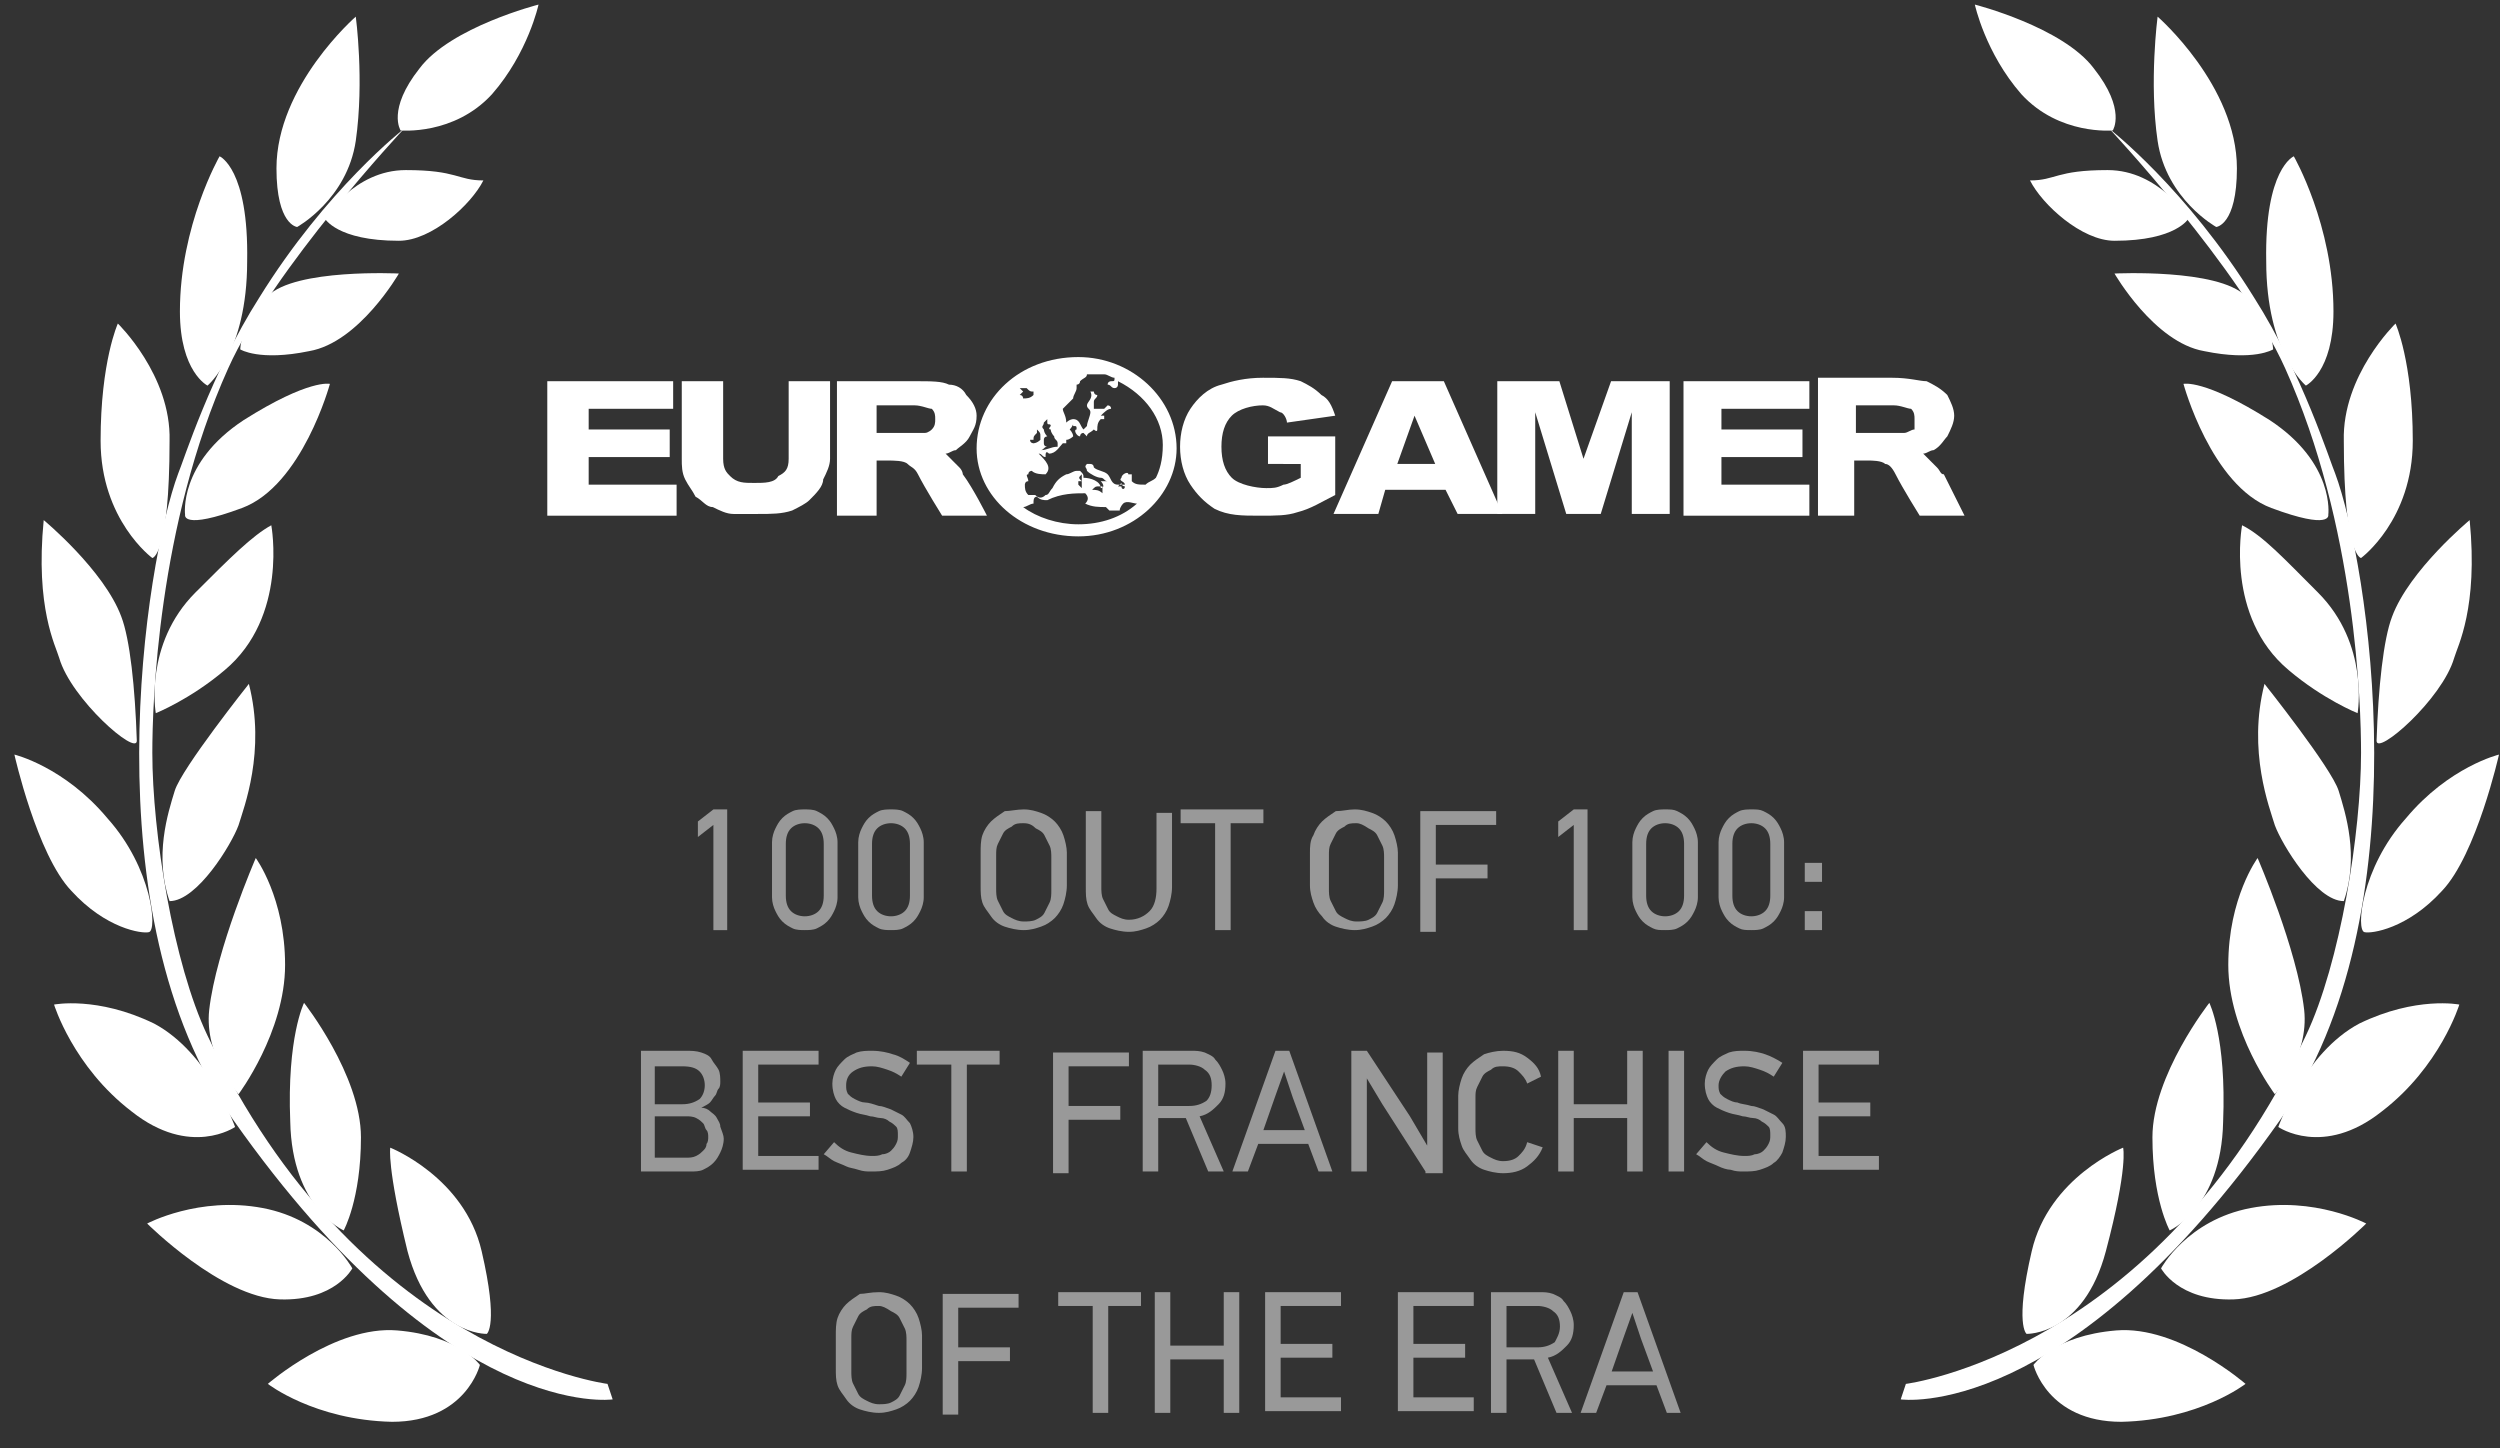 <?xml version="1.0" encoding="utf-8"?>
<!-- Generator: Adobe Illustrator 19.0.1, SVG Export Plug-In . SVG Version: 6.00 Build 0)  -->
<svg version="1.1" id="Layer_1" xmlns:sketch="http://www.bohemiancoding.com/sketch/ns"
	 xmlns="http://www.w3.org/2000/svg" xmlns:xlink="http://www.w3.org/1999/xlink" x="0px" y="0px" viewBox="-211 100.5 145 84"
	 style="enable-background:new -211 100.5 145 84;" xml:space="preserve">
<rect x="-211" y="100.5" width="145" height="84" fill="#333333" stroke="none"/>
<style type="text/css">
	.st0{fill:#FFFFFF;}
	.st1{opacity:0.502;}
	.st2{enable-background:new    ;}
</style>
<title>award #3: eurogamer</title>
<desc>Created with Sketch.</desc>
<g id="Famous" sketch:type="MSPage">
	<g id="famous_game" transform="translate(-821, -597)" sketch:type="MSArtboardGroup">
		<g id="awards-white-horizontal" transform="translate(472, 595)" sketch:type="MSLayerGroup">
			<g id="award-_x23_3:-eurogamer" transform="translate(349.635, 2.065)">
				<g id="laurel" sketch:type="MSShapeGroup">
					<g id="right-branch" transform="translate(109.306, 0)">
						<g id="Fill-1">
							<path class="st0" d="M-206.4,100.7c0,0,5.1,1.3,6.9,3.7c1.9,2.4,1.1,3.6,1.1,3.6s-3.1,0.3-5.3-2.1
								C-205.8,103.5-206.4,100.7-206.4,100.7"/>
						</g>
						<g id="Fill-2">
							<path class="st0" d="M-195.8,101.4c0,0,4.6,4,4.6,8.8c0,3.3-1.2,3.4-1.2,3.4s-2.9-1.6-3.4-5S-195.8,101.4-195.8,101.4"/>
						</g>
						<g id="Fill-3">
							<path class="st0" d="M-194,113.1c0,0-1.7-2.8-4.7-2.8c-3,0-3,0.6-4.5,0.6c0.7,1.4,3,3.5,4.9,3.5
								C-194.7,114.4-194,113.1-194,113.1"/>
						</g>
						<g id="Fill-4">
							<path class="st0" d="M-187.9,109.5c0,0,2.3,4,2.3,9c0,3.5-1.6,4.3-1.6,4.3s-2.3-1.9-2.3-7.2
								C-189.6,110.2-187.9,109.5-187.9,109.5"/>
						</g>
						<g id="Fill-5">
							<path class="st0" d="M-189.1,120.7c0,0,0-1.5-1.6-3.1c-1.6-1.6-7.6-1.3-7.6-1.3s2.3,4,5.2,4.5
								C-190.2,121.4-189.1,120.7-189.1,120.7"/>
						</g>
						<g id="Fill-6">
							<path class="st0" d="M-182,119.2c0,0,1,2.2,1,6.8c0,4.6-3,6.8-3,6.8s-1-0.1-1-6.8C-185.1,122.2-182,119.2-182,119.2"/>
						</g>
						<g id="Fill-7">
							<path class="st0" d="M-185.9,130.3c0,0,0.4-3-3.4-5.5c-3.8-2.4-5-2.1-5-2.1s1.6,5.9,5.1,7.2
								C-185.7,131.2-185.9,130.3-185.9,130.3"/>
						</g>
						<g id="Fill-8">
							<path class="st0" d="M-177.7,130.6c0,0-3.5,2.9-4.5,5.6c-0.5,1.3-0.8,4.1-0.9,7.2c0,0.9,3.8-2.4,4.5-4.8
								C-178.4,137.9-177.2,135.7-177.7,130.6"/>
						</g>
						<g id="Fill-9">
							<path class="st0" d="M-190.9,130.9c0,0-1,5.3,2.7,8.4c2,1.7,4,2.5,4,2.5s0.7-4-2.3-7C-188.5,132.8-189.7,131.5-190.9,130.9"
								/>
						</g>
						<g id="Fill-10">
							<path class="st0" d="M-176,144.2c0,0-1.3,5.8-3.3,7.9c-2,2.2-4.1,2.5-4.5,2.4c-0.5-0.1-0.2-3.7,2.4-6.6
								C-178.9,144.9-176,144.2-176,144.2"/>
						</g>
						<g id="Fill-11">
							<path class="st0" d="M-189.6,140.1c0,0,3.9,4.9,4.3,6.2c0.4,1.3,1.2,3.8,0.3,6.4c-1.6,0-3.6-3.3-4-4.4
								C-189.3,147.3-190.6,144-189.6,140.1"/>
						</g>
						<g id="Fill-12">
							<path class="st0" d="M-190,150.2c0,0,2.3,5.3,2.7,8.8c0.3,2.7-1.7,4.9-1.7,4.9s-2.7-3.6-2.7-7.5
								C-191.7,152.5-190,150.2-190,150.2"/>
						</g>
						<g id="Fill-13">
							<path class="st0" d="M-178.3,158.7c0,0-1.1,3.6-4.5,6.2c-3.4,2.7-6,0.9-6,0.9s1.5-4.3,4.7-6
								C-180.8,158.2-178.3,158.7-178.3,158.7"/>
						</g>
						<g id="Fill-14">
							<path class="st0" d="M-192.8,158.6c0,0-3.3,4.2-3.3,7.8c0,3.6,1,5.4,1,5.4s3-1.3,3.1-6.3
								C-191.8,160.6-192.8,158.6-192.8,158.6"/>
						</g>
						<g id="Fill-15">
							<path class="st0" d="M-183.7,171.4c0,0-3-1.6-6.7-0.9c-3.7,0.7-5.2,3.5-5.2,3.5s1,1.9,4.2,1.8
								C-188,175.7-183.7,171.4-183.7,171.4"/>
						</g>
						<g id="Fill-16">
							<path class="st0" d="M-197.8,167c0,0-4.3,1.7-5.3,6c-1,4.3-0.3,4.8-0.3,4.8s3.3,0.1,4.6-4.8
								C-197.5,168.1-197.8,167-197.8,167"/>
						</g>
						<g id="Fill-17">
							<path class="st0" d="M-190.7,180.7c0,0-3.9-3.4-7.5-3.1c-3.6,0.3-4.8,2-4.8,2s0.8,3.3,5.1,3.3
								C-193.4,182.8-190.7,180.7-190.7,180.7"/>
						</g>
						<g id="Fill-18">
							<path class="st0" d="M-210.7,181.6c0,0,9.6,1.4,22-16.2c8.4-11.9,5.1-32.4,3.2-37.5c-0.3-0.7-1.9-5.8-4.7-10.2
								c-3.9-6.3-8.4-9.8-8.4-9.8s7.6,8.1,10.2,13.9c4.1,9.1,4.4,19.5,4.4,22.3c0,4.6-1.2,12.2-3.2,16.4
								c-8.7,18.4-23.2,20.2-23.2,20.2L-210.7,181.6"/>
						</g>
					</g>
					<g id="left-branch">
						<g id="Fill-19">
							<path class="st0" d="M-180.4,100.7c0,0-5.1,1.3-6.9,3.7c-1.9,2.4-1.1,3.6-1.1,3.6s3.1,0.3,5.3-2.1
								C-181,103.5-180.4,100.7-180.4,100.7"/>
						</g>
						<g id="Fill-20">
							<path class="st0" d="M-191,101.4c0,0-4.6,4-4.6,8.8c0,3.3,1.2,3.4,1.2,3.4s2.9-1.6,3.4-5C-190.5,105.1-191,101.4-191,101.4"
								/>
						</g>
						<g id="Fill-21">
							<path class="st0" d="M-192.8,113.1c0,0,1.7-2.8,4.7-2.8c3,0,3,0.6,4.5,0.6c-0.7,1.4-3,3.5-4.9,3.5
								C-192.1,114.4-192.8,113.1-192.8,113.1"/>
						</g>
						<g id="Fill-22">
							<path class="st0" d="M-198.9,109.5c0,0-2.3,4-2.3,9c0,3.5,1.6,4.3,1.6,4.3s2.3-1.9,2.3-7.2
								C-197.2,110.2-198.9,109.5-198.9,109.5"/>
						</g>
						<g id="Fill-23">
							<path class="st0" d="M-197.7,120.7c0,0,0-1.5,1.6-3.1c1.6-1.6,7.6-1.3,7.6-1.3s-2.3,4-5.2,4.5
								C-196.6,121.4-197.7,120.7-197.7,120.7"/>
						</g>
						<g id="Fill-24">
							<path class="st0" d="M-204.8,119.2c0,0-1,2.2-1,6.8c0,4.6,3,6.8,3,6.8s1-0.1,1-6.8C-201.7,122.2-204.8,119.2-204.8,119.2"/>
						</g>
						<g id="Fill-25">
							<path class="st0" d="M-200.9,130.3c0,0-0.4-3,3.4-5.5c3.8-2.4,5-2.1,5-2.1s-1.6,5.9-5.1,7.2
								C-201.1,131.2-200.9,130.3-200.9,130.3"/>
						</g>
						<g id="Fill-26">
							<path class="st0" d="M-209.1,130.6c0,0,3.5,2.9,4.5,5.6c0.5,1.3,0.8,4.1,0.9,7.2c0,0.9-3.8-2.4-4.5-4.8
								C-208.4,137.9-209.6,135.7-209.1,130.6"/>
						</g>
						<g id="Fill-27">
							<path class="st0" d="M-195.9,130.9c0,0,1,5.3-2.7,8.4c-2,1.7-4,2.5-4,2.5s-0.7-4,2.3-7C-198.3,132.8-197,131.5-195.9,130.9"
								/>
						</g>
						<g id="Fill-28">
							<path class="st0" d="M-210.8,144.2c0,0,1.3,5.8,3.3,7.9c2,2.2,4.1,2.5,4.5,2.4c0.5-0.1,0.2-3.7-2.4-6.6
								C-207.9,144.9-210.8,144.2-210.8,144.2"/>
						</g>
						<g id="Fill-29">
							<path class="st0" d="M-197.2,140.1c0,0-3.9,4.9-4.3,6.2c-0.4,1.3-1.2,3.8-0.3,6.4c1.6,0,3.6-3.3,4-4.4
								C-197.5,147.3-196.2,144-197.2,140.1"/>
						</g>
						<g id="Fill-30">
							<path class="st0" d="M-196.8,150.2c0,0-2.3,5.3-2.7,8.8c-0.3,2.7,1.7,4.9,1.7,4.9s2.7-3.6,2.7-7.5
								C-195.1,152.5-196.8,150.2-196.8,150.2"/>
						</g>
						<g id="Fill-31">
							<path class="st0" d="M-208.5,158.7c0,0,1.1,3.6,4.5,6.2c3.4,2.7,6,0.9,6,0.9s-1.5-4.3-4.7-6
								C-206,158.2-208.5,158.7-208.5,158.7"/>
						</g>
						<g id="Fill-32">
							<path class="st0" d="M-194,158.6c0,0,3.3,4.2,3.3,7.8c0,3.6-1,5.4-1,5.4s-3-1.3-3.1-6.3C-195,160.6-194,158.6-194,158.6"/>
						</g>
						<g id="Fill-33">
							<path class="st0" d="M-203.1,171.4c0,0,3-1.6,6.7-0.9c3.7,0.7,5.2,3.5,5.2,3.5s-1,1.9-4.2,1.8
								C-198.8,175.7-203.1,171.4-203.1,171.4"/>
						</g>
						<g id="Fill-34">
							<path class="st0" d="M-189,167c0,0,4.3,1.7,5.3,6c1,4.3,0.3,4.8,0.3,4.8s-3.3,0.1-4.6-4.8C-189.2,168.1-189,167-189,167"/>
						</g>
						<g id="Fill-35">
							<path class="st0" d="M-196.1,180.7c0,0,3.9-3.4,7.5-3.1c3.6,0.3,4.8,2,4.8,2s-0.8,3.3-5.1,3.3
								C-193.4,182.8-196.1,180.7-196.1,180.7"/>
						</g>
						<g id="Fill-36">
							<path class="st0" d="M-176.1,181.6c0,0-9.6,1.4-22-16.2c-8.4-11.9-5.1-32.4-3.2-37.5c0.3-0.7,1.9-5.8,4.7-10.2
								c3.9-6.3,8.4-9.8,8.4-9.8s-7.6,8.1-10.2,13.9c-4.1,9.1-4.4,19.5-4.4,22.3c0,4.6,1.2,12.2,3.2,16.4
								c8.7,18.4,23.2,20.2,23.2,20.2L-176.1,181.6"/>
						</g>
					</g>
				</g>
				<g id="_x23_1" transform="translate(27.842, 45.581)" sketch:alignment="middle" sketch:type="MSTextLayer" class="st1">
					<g class="st2">
						<path class="st0" d="M-197.3,108.8h-0.8v-6.1l-0.9,0.7l0-0.9l0.9-0.7h0.8V108.8z"/>
						<path class="st0" d="M-190.9,106.9c0,0.3-0.1,0.6-0.2,0.8c-0.1,0.2-0.2,0.4-0.4,0.6c-0.2,0.2-0.4,0.3-0.6,0.4
							c-0.2,0.1-0.5,0.1-0.7,0.1s-0.5,0-0.7-0.1c-0.2-0.1-0.4-0.2-0.6-0.4c-0.2-0.2-0.3-0.4-0.4-0.6c-0.1-0.2-0.2-0.5-0.2-0.8v-3.2
							c0-0.3,0.1-0.6,0.2-0.8c0.1-0.2,0.2-0.4,0.4-0.6c0.2-0.2,0.4-0.3,0.6-0.4c0.2-0.1,0.5-0.1,0.7-0.1s0.5,0,0.7,0.1
							c0.2,0.1,0.4,0.2,0.6,0.4c0.2,0.2,0.3,0.4,0.4,0.6c0.1,0.2,0.2,0.5,0.2,0.8V106.9z M-191.7,103.8c0-0.4-0.1-0.7-0.3-0.9
							c-0.2-0.2-0.5-0.3-0.8-0.3s-0.6,0.1-0.8,0.3c-0.2,0.2-0.3,0.5-0.3,0.9v3c0,0.4,0.1,0.7,0.3,0.9c0.2,0.2,0.5,0.3,0.8,0.3
							s0.6-0.1,0.8-0.3c0.2-0.2,0.3-0.5,0.3-0.9V103.8z"/>
						<path class="st0" d="M-185.9,106.9c0,0.3-0.1,0.6-0.2,0.8c-0.1,0.2-0.2,0.4-0.4,0.6c-0.2,0.2-0.4,0.3-0.6,0.4
							c-0.2,0.1-0.5,0.1-0.7,0.1s-0.5,0-0.7-0.1c-0.2-0.1-0.4-0.2-0.6-0.4c-0.2-0.2-0.3-0.4-0.4-0.6c-0.1-0.2-0.2-0.5-0.2-0.8v-3.2
							c0-0.3,0.1-0.6,0.2-0.8c0.1-0.2,0.2-0.4,0.4-0.6c0.2-0.2,0.4-0.3,0.6-0.4c0.2-0.1,0.5-0.1,0.7-0.1s0.5,0,0.7,0.1
							c0.2,0.1,0.4,0.2,0.6,0.4c0.2,0.2,0.3,0.4,0.4,0.6c0.1,0.2,0.2,0.5,0.2,0.8V106.9z M-186.7,103.8c0-0.4-0.1-0.7-0.3-0.9
							c-0.2-0.2-0.5-0.3-0.8-0.3s-0.6,0.1-0.8,0.3c-0.2,0.2-0.3,0.5-0.3,0.9v3c0,0.4,0.1,0.7,0.3,0.9c0.2,0.2,0.5,0.3,0.8,0.3
							s0.6-0.1,0.8-0.3c0.2-0.2,0.3-0.5,0.3-0.9V103.8z"/>
						<path class="st0" d="M-180.1,101.8c0.4,0,0.7,0.1,1,0.2c0.3,0.1,0.6,0.3,0.8,0.5c0.2,0.2,0.4,0.5,0.5,0.8s0.2,0.7,0.2,1v1.9
							c0,0.4-0.1,0.8-0.2,1.1c-0.1,0.3-0.3,0.6-0.5,0.8s-0.5,0.4-0.8,0.5c-0.3,0.1-0.6,0.2-1,0.2c-0.4,0-0.8-0.1-1.1-0.2
							c-0.3-0.1-0.6-0.3-0.8-0.6s-0.4-0.5-0.5-0.8s-0.1-0.6-0.1-1v-1.9c0-0.3,0-0.7,0.1-1s0.3-0.6,0.5-0.8c0.2-0.2,0.5-0.4,0.8-0.6
							C-180.9,101.9-180.5,101.8-180.1,101.8z M-180.1,102.6c-0.3,0-0.5,0-0.7,0.2c-0.2,0.1-0.4,0.2-0.5,0.4
							c-0.1,0.2-0.2,0.4-0.3,0.6c-0.1,0.2-0.1,0.4-0.1,0.7v1.9c0,0.2,0,0.5,0.1,0.7c0.1,0.2,0.2,0.4,0.3,0.6
							c0.1,0.2,0.3,0.3,0.5,0.4c0.2,0.1,0.4,0.2,0.7,0.2c0.2,0,0.5,0,0.7-0.1c0.2-0.1,0.4-0.2,0.5-0.4c0.1-0.2,0.2-0.4,0.3-0.6
							c0.1-0.2,0.1-0.5,0.1-0.7v-1.9c0-0.2,0-0.5-0.1-0.7c-0.1-0.2-0.2-0.4-0.3-0.6c-0.1-0.2-0.3-0.3-0.5-0.4
							C-179.6,102.7-179.8,102.6-180.1,102.6z"/>
						<path class="st0" d="M-171.5,101.9v4.4c0,0.4-0.1,0.8-0.2,1.1c-0.1,0.3-0.3,0.6-0.5,0.8c-0.2,0.2-0.5,0.4-0.8,0.5
							c-0.3,0.1-0.6,0.2-1,0.2c-0.4,0-0.8-0.1-1.1-0.2c-0.3-0.1-0.6-0.3-0.8-0.6s-0.4-0.5-0.5-0.8s-0.1-0.6-0.1-1v-4.4h0.9v4.4
							c0,0.2,0,0.5,0.1,0.7s0.2,0.4,0.3,0.6c0.1,0.2,0.3,0.3,0.5,0.4c0.2,0.1,0.4,0.2,0.7,0.2c0.5,0,0.9-0.2,1.2-0.5
							c0.3-0.3,0.4-0.8,0.4-1.3v-4.4H-171.5z"/>
						<path class="st0" d="M-168.1,102.6v6.2h-0.9v-6.2h-2v-0.8h4.8v0.8H-168.1z"/>
						<path class="st0" d="M-160.9,101.8c0.4,0,0.7,0.1,1,0.2c0.3,0.1,0.6,0.3,0.8,0.5s0.4,0.5,0.5,0.8s0.2,0.7,0.2,1v1.9
							c0,0.4-0.1,0.8-0.2,1.1c-0.1,0.3-0.3,0.6-0.5,0.8s-0.5,0.4-0.8,0.5s-0.6,0.2-1,0.2c-0.4,0-0.8-0.1-1.1-0.2
							c-0.3-0.1-0.6-0.3-0.8-0.6c-0.2-0.2-0.4-0.5-0.5-0.8c-0.1-0.3-0.2-0.6-0.2-1v-1.9c0-0.3,0-0.7,0.2-1c0.1-0.3,0.3-0.6,0.5-0.8
							c0.2-0.2,0.5-0.4,0.8-0.6C-161.6,101.9-161.3,101.8-160.9,101.8z M-160.8,102.6c-0.3,0-0.5,0-0.7,0.2
							c-0.2,0.1-0.4,0.2-0.5,0.4c-0.1,0.2-0.2,0.4-0.3,0.6c-0.1,0.2-0.1,0.4-0.1,0.7v1.9c0,0.2,0,0.5,0.1,0.7
							c0.1,0.2,0.2,0.4,0.3,0.6c0.1,0.2,0.3,0.3,0.5,0.4s0.4,0.2,0.7,0.2c0.2,0,0.5,0,0.7-0.1c0.2-0.1,0.4-0.2,0.5-0.4
							c0.1-0.2,0.2-0.4,0.3-0.6c0.1-0.2,0.1-0.5,0.1-0.7v-1.9c0-0.2,0-0.5-0.1-0.7c-0.1-0.2-0.2-0.4-0.3-0.6s-0.3-0.3-0.5-0.4
							C-160.4,102.7-160.6,102.6-160.8,102.6z"/>
						<path class="st0" d="M-156.2,102.7v2.3h3v0.8h-3v3.1h-0.9v-7h4.4v0.8H-156.2z"/>
						<path class="st0" d="M-147.4,108.8h-0.8v-6.1l-0.9,0.7l0-0.9l0.9-0.7h0.8V108.8z"/>
						<path class="st0" d="M-141,106.9c0,0.3-0.1,0.6-0.2,0.8c-0.1,0.2-0.2,0.4-0.4,0.6c-0.2,0.2-0.4,0.3-0.6,0.4
							c-0.2,0.1-0.5,0.1-0.7,0.1c-0.3,0-0.5,0-0.7-0.1c-0.2-0.1-0.4-0.2-0.6-0.4c-0.2-0.2-0.3-0.4-0.4-0.6c-0.1-0.2-0.2-0.5-0.2-0.8
							v-3.2c0-0.3,0.1-0.6,0.2-0.8c0.1-0.2,0.2-0.4,0.4-0.6c0.2-0.2,0.4-0.3,0.6-0.4c0.2-0.1,0.5-0.1,0.7-0.1c0.3,0,0.5,0,0.7,0.1
							c0.2,0.1,0.4,0.2,0.6,0.4c0.2,0.2,0.3,0.4,0.4,0.6c0.1,0.2,0.2,0.5,0.2,0.8V106.9z M-141.8,103.8c0-0.4-0.1-0.7-0.3-0.9
							c-0.2-0.2-0.5-0.3-0.8-0.3s-0.6,0.1-0.8,0.3c-0.2,0.2-0.3,0.5-0.3,0.9v3c0,0.4,0.1,0.7,0.3,0.9c0.2,0.2,0.5,0.3,0.8,0.3
							s0.6-0.1,0.8-0.3c0.2-0.2,0.3-0.5,0.3-0.9V103.8z"/>
						<path class="st0" d="M-136,106.9c0,0.3-0.1,0.6-0.2,0.8c-0.1,0.2-0.2,0.4-0.4,0.6c-0.2,0.2-0.4,0.3-0.6,0.4
							c-0.2,0.1-0.5,0.1-0.7,0.1c-0.3,0-0.5,0-0.7-0.1c-0.2-0.1-0.4-0.2-0.6-0.4c-0.2-0.2-0.3-0.4-0.4-0.6c-0.1-0.2-0.2-0.5-0.2-0.8
							v-3.2c0-0.3,0.1-0.6,0.2-0.8c0.1-0.2,0.2-0.4,0.4-0.6c0.2-0.2,0.4-0.3,0.6-0.4c0.2-0.1,0.5-0.1,0.7-0.1c0.3,0,0.5,0,0.7,0.1
							c0.2,0.1,0.4,0.2,0.6,0.4c0.2,0.2,0.3,0.4,0.4,0.6c0.1,0.2,0.2,0.5,0.2,0.8V106.9z M-136.8,103.8c0-0.4-0.1-0.7-0.3-0.9
							c-0.2-0.2-0.5-0.3-0.8-0.3s-0.6,0.1-0.8,0.3c-0.2,0.2-0.3,0.5-0.3,0.9v3c0,0.4,0.1,0.7,0.3,0.9c0.2,0.2,0.5,0.3,0.8,0.3
							s0.6-0.1,0.8-0.3c0.2-0.2,0.3-0.5,0.3-0.9V103.8z"/>
						<path class="st0" d="M-134.8,106v-1.1h1v1.1H-134.8z M-134.8,108.8v-1.1h1v1.1H-134.8z"/>
					</g>
					<g>
					</g>
					<g class="st2">
						<path class="st0" d="M-197.5,120.9c0,0.3-0.1,0.6-0.2,0.8c-0.1,0.2-0.2,0.4-0.4,0.6c-0.2,0.2-0.4,0.3-0.6,0.4
							s-0.5,0.1-0.7,0.1h-2.9v-7h2.6c0.3,0,0.6,0,0.9,0.1c0.3,0.1,0.5,0.2,0.6,0.4s0.3,0.4,0.4,0.6c0.1,0.2,0.1,0.5,0.1,0.7
							c0,0.1,0,0.3-0.1,0.4s-0.1,0.3-0.2,0.4c-0.1,0.1-0.2,0.3-0.3,0.4c-0.1,0.1-0.3,0.2-0.5,0.3v0c0.2,0,0.4,0.1,0.5,0.2
							s0.3,0.2,0.4,0.4c0.1,0.2,0.2,0.3,0.2,0.5C-197.6,120.5-197.5,120.7-197.5,120.9z M-201.5,116.6v2.3h1.6c0.4,0,0.7-0.1,1-0.3
							c0.2-0.2,0.3-0.5,0.3-0.8c0-0.3-0.1-0.6-0.3-0.8c-0.2-0.2-0.5-0.3-1-0.3H-201.5z M-201.5,119.6v2.4h1.8c0.2,0,0.4,0,0.6-0.1
							c0.2-0.1,0.3-0.2,0.4-0.3c0.1-0.1,0.2-0.2,0.2-0.4c0.1-0.1,0.1-0.3,0.1-0.4s0-0.3-0.1-0.4c-0.1-0.1-0.1-0.3-0.2-0.4
							c-0.1-0.1-0.2-0.2-0.4-0.3c-0.2-0.1-0.4-0.1-0.6-0.1H-201.5z"/>
						<path class="st0" d="M-196.4,122.8v-7h4.4v0.8h-3.5v2.2h3v0.8h-3v2.3h3.5v0.8H-196.4z"/>
						<path class="st0" d="M-186.5,120.8c0,0.3-0.1,0.6-0.2,0.9s-0.3,0.5-0.5,0.6c-0.2,0.2-0.5,0.3-0.8,0.4c-0.3,0.1-0.6,0.1-1,0.1
							c-0.2,0-0.4,0-0.7-0.1s-0.5-0.1-0.7-0.2s-0.5-0.2-0.7-0.3c-0.2-0.1-0.4-0.3-0.6-0.4l0.6-0.7c0.3,0.3,0.6,0.5,1,0.6
							c0.4,0.1,0.8,0.2,1.2,0.2c0.2,0,0.4,0,0.6-0.1c0.2,0,0.4-0.1,0.5-0.2c0.1-0.1,0.2-0.2,0.3-0.4c0.1-0.2,0.1-0.3,0.1-0.5
							c0-0.2,0-0.4-0.1-0.5c-0.1-0.1-0.2-0.2-0.4-0.3c-0.1-0.1-0.3-0.2-0.5-0.2s-0.4-0.1-0.6-0.1c-0.3-0.1-0.5-0.1-0.8-0.2
							c-0.3-0.1-0.5-0.2-0.7-0.3c-0.2-0.1-0.4-0.3-0.5-0.5c-0.1-0.2-0.2-0.5-0.2-0.9c0-0.3,0.1-0.6,0.2-0.8c0.1-0.2,0.3-0.4,0.5-0.6
							c0.2-0.2,0.5-0.3,0.7-0.4c0.3-0.1,0.6-0.1,0.9-0.1c0.5,0,0.9,0.1,1.2,0.2c0.4,0.1,0.7,0.3,1,0.5l-0.5,0.8
							c-0.3-0.2-0.5-0.3-0.8-0.4c-0.3-0.1-0.6-0.2-0.9-0.2c-0.5,0-0.8,0.1-1.1,0.3s-0.4,0.5-0.4,0.8c0,0.2,0,0.3,0.1,0.5
							c0.1,0.1,0.2,0.2,0.4,0.3c0.2,0.1,0.4,0.2,0.6,0.2s0.5,0.1,0.8,0.2c0.2,0,0.4,0.1,0.7,0.2c0.2,0.1,0.4,0.2,0.6,0.3
							c0.2,0.1,0.3,0.3,0.5,0.5C-186.6,120.2-186.5,120.5-186.5,120.8z"/>
						<path class="st0" d="M-183.4,116.6v6.2h-0.9v-6.2h-2v-0.8h4.8v0.8H-183.4z"/>
						<path class="st0" d="M-177.5,116.7v2.3h3v0.8h-3v3.1h-0.9v-7h4.4v0.8H-177.5z"/>
						<path class="st0" d="M-169.4,122.8l-1.3-3.1h-1.6v3.1h-0.9v-7h2.8c0.3,0,0.5,0,0.8,0.1c0.2,0.1,0.5,0.2,0.6,0.4
							c0.2,0.2,0.3,0.4,0.4,0.6c0.1,0.2,0.2,0.5,0.2,0.8c0,0.5-0.1,0.9-0.4,1.2c-0.3,0.3-0.6,0.6-1.1,0.7l1.4,3.2H-169.4z
							 M-169.2,117.8c0-0.4-0.1-0.7-0.4-0.9c-0.2-0.2-0.6-0.3-0.9-0.3h-1.8v2.4h1.8c0.4,0,0.7-0.1,1-0.3
							C-169.3,118.5-169.2,118.2-169.2,117.8z"/>
						<path class="st0" d="M-163,122.8l-0.6-1.6h-2.9l-0.6,1.6h-0.9l2.5-7h0.8l2.5,7H-163z M-164.5,118.5l-0.5-1.5h0l-0.5,1.4
							l-0.7,2h2.4L-164.5,118.5z"/>
						<path class="st0" d="M-156.8,122.8l-2.5-3.9l-0.9-1.5l0,0v5.4h-0.9v-7h0.9l2.5,3.8l1,1.7l0,0v-5.4h0.9v7H-156.8z"/>
						<path class="st0" d="M-150,121.4c-0.2,0.5-0.5,0.8-0.9,1.1s-0.9,0.4-1.4,0.4c-0.4,0-0.8-0.1-1.1-0.2c-0.3-0.1-0.6-0.3-0.8-0.6
							s-0.4-0.5-0.5-0.8c-0.1-0.3-0.2-0.6-0.2-1v-1.9c0-0.3,0.1-0.7,0.2-1c0.1-0.3,0.3-0.6,0.5-0.8c0.2-0.2,0.5-0.4,0.8-0.6
							c0.3-0.1,0.7-0.2,1.1-0.2c0.6,0,1,0.1,1.4,0.4s0.7,0.6,0.8,1.1l-0.8,0.4c-0.1-0.3-0.3-0.5-0.5-0.7c-0.2-0.2-0.5-0.3-0.9-0.3
							c-0.3,0-0.5,0-0.7,0.2c-0.2,0.1-0.4,0.2-0.5,0.4c-0.1,0.2-0.2,0.4-0.3,0.6c-0.1,0.2-0.1,0.4-0.1,0.6v1.8c0,0.2,0,0.5,0.1,0.7
							c0.1,0.2,0.2,0.4,0.3,0.6c0.1,0.2,0.3,0.3,0.5,0.4c0.2,0.1,0.4,0.2,0.7,0.2c0.4,0,0.7-0.1,0.9-0.3c0.2-0.2,0.4-0.4,0.5-0.8
							L-150,121.4z"/>
						<path class="st0" d="M-145.1,122.8v-3.1h-3.1v3.1h-0.9v-7h0.9v3.1h3.1v-3.1h0.9v7H-145.1z"/>
						<path class="st0" d="M-142.7,122.8v-7h0.9v7H-142.7z"/>
						<path class="st0" d="M-135.9,120.8c0,0.3-0.1,0.6-0.2,0.9c-0.1,0.2-0.3,0.5-0.5,0.6c-0.2,0.2-0.5,0.3-0.8,0.4
							c-0.3,0.1-0.6,0.1-1,0.1c-0.2,0-0.4,0-0.7-0.1c-0.2,0-0.5-0.1-0.7-0.2c-0.2-0.1-0.5-0.2-0.7-0.3c-0.2-0.1-0.4-0.3-0.6-0.4
							l0.6-0.7c0.3,0.3,0.6,0.5,1,0.6c0.4,0.1,0.8,0.2,1.2,0.2c0.2,0,0.4,0,0.6-0.1c0.2,0,0.4-0.1,0.5-0.2c0.1-0.1,0.2-0.2,0.3-0.4
							c0.1-0.2,0.1-0.3,0.1-0.5c0-0.2,0-0.4-0.1-0.5c-0.1-0.1-0.2-0.2-0.4-0.3c-0.1-0.1-0.3-0.2-0.5-0.2s-0.4-0.1-0.6-0.1
							c-0.3-0.1-0.5-0.1-0.8-0.2c-0.3-0.1-0.5-0.2-0.7-0.3c-0.2-0.1-0.4-0.3-0.5-0.5c-0.1-0.2-0.2-0.5-0.2-0.9
							c0-0.3,0.1-0.6,0.2-0.8s0.3-0.4,0.5-0.6c0.2-0.2,0.5-0.3,0.7-0.4c0.3-0.1,0.6-0.1,0.9-0.1c0.5,0,0.9,0.1,1.2,0.2
							s0.7,0.3,1,0.5l-0.5,0.8c-0.3-0.2-0.5-0.3-0.8-0.4c-0.3-0.1-0.6-0.2-0.9-0.2c-0.5,0-0.8,0.1-1.1,0.3c-0.2,0.2-0.4,0.5-0.4,0.8
							c0,0.2,0,0.3,0.1,0.5c0.1,0.1,0.2,0.2,0.4,0.3s0.4,0.2,0.6,0.2c0.2,0.1,0.5,0.1,0.8,0.2c0.2,0,0.4,0.1,0.7,0.2
							c0.2,0.1,0.4,0.2,0.6,0.3s0.3,0.3,0.5,0.5S-135.9,120.5-135.9,120.8z"/>
						<path class="st0" d="M-134.9,122.8v-7h4.4v0.8h-3.5v2.2h3v0.8h-3v2.3h3.5v0.8H-134.9z"/>
					</g>
					<g>
					</g>
					<g class="st2">
						<path class="st0" d="M-188.5,129.8c0.4,0,0.7,0.1,1,0.2c0.3,0.1,0.6,0.3,0.8,0.5c0.2,0.2,0.4,0.5,0.5,0.8s0.2,0.7,0.2,1v1.9
							c0,0.4-0.1,0.8-0.2,1.1c-0.1,0.3-0.3,0.6-0.5,0.8s-0.5,0.4-0.8,0.5c-0.3,0.1-0.6,0.2-1,0.2c-0.4,0-0.8-0.1-1.1-0.2
							c-0.3-0.1-0.6-0.3-0.8-0.6s-0.4-0.5-0.5-0.8s-0.1-0.6-0.1-1v-1.9c0-0.3,0-0.7,0.1-1s0.3-0.6,0.5-0.8c0.2-0.2,0.5-0.4,0.8-0.6
							C-189.3,129.9-189,129.8-188.5,129.8z M-188.5,130.6c-0.3,0-0.5,0-0.7,0.2c-0.2,0.1-0.4,0.2-0.5,0.4c-0.1,0.2-0.2,0.4-0.3,0.6
							c-0.1,0.2-0.1,0.4-0.1,0.7v1.9c0,0.2,0,0.5,0.1,0.7c0.1,0.2,0.2,0.4,0.3,0.6c0.1,0.2,0.3,0.3,0.5,0.4c0.2,0.1,0.4,0.2,0.7,0.2
							c0.2,0,0.5,0,0.7-0.1c0.2-0.1,0.4-0.2,0.5-0.4c0.1-0.2,0.2-0.4,0.3-0.6c0.1-0.2,0.1-0.5,0.1-0.7v-1.9c0-0.2,0-0.5-0.1-0.7
							c-0.1-0.2-0.2-0.4-0.3-0.6c-0.1-0.2-0.3-0.3-0.5-0.4C-188.1,130.7-188.3,130.6-188.5,130.6z"/>
						<path class="st0" d="M-183.9,130.7v2.3h3v0.8h-3v3.1h-0.9v-7h4.4v0.8H-183.9z"/>
						<path class="st0" d="M-175.2,130.6v6.2h-0.9v-6.2h-2v-0.8h4.8v0.8H-175.2z"/>
						<path class="st0" d="M-168.5,136.8v-3.1h-3.1v3.1h-0.9v-7h0.9v3.1h3.1v-3.1h0.9v7H-168.5z"/>
						<path class="st0" d="M-166.1,136.8v-7h4.4v0.8h-3.5v2.2h3v0.8h-3v2.3h3.5v0.8H-166.1z"/>
						<path class="st0" d="M-158.4,136.8v-7h4.4v0.8h-3.5v2.2h3v0.8h-3v2.3h3.5v0.8H-158.4z"/>
						<path class="st0" d="M-149.2,136.8l-1.3-3.1h-1.6v3.1h-0.9v-7h2.8c0.3,0,0.5,0,0.8,0.1c0.2,0.1,0.5,0.2,0.6,0.4
							c0.2,0.2,0.3,0.4,0.4,0.6c0.1,0.2,0.2,0.5,0.2,0.8c0,0.5-0.1,0.9-0.4,1.2c-0.3,0.3-0.6,0.6-1.1,0.7l1.4,3.2H-149.2z
							 M-149,131.8c0-0.4-0.1-0.7-0.4-0.9c-0.2-0.2-0.6-0.3-0.9-0.3h-1.8v2.4h1.8c0.4,0,0.7-0.1,1-0.3
							C-149.2,132.5-149,132.2-149,131.8z"/>
						<path class="st0" d="M-142.8,136.8l-0.6-1.6h-2.9l-0.6,1.6h-0.9l2.5-7h0.8l2.5,7H-142.8z M-144.3,132.5l-0.5-1.5h0l-0.5,1.4
							l-0.7,2h2.4L-144.3,132.5z"/>
					</g>
				</g>
				<g id="Eurogamer_logo" transform="translate(31.008, 20.645)" sketch:type="MSShapeGroup">
					<g id="polygon15970">
						<path class="st0" d="M-210.9,101.9h7.3v1.6h-4.9v1.2h4.7v1.6h-4.7v1.6h5.1v1.8h-7.5V101.9L-210.9,101.9z"/>
					</g>
					<g id="path15972">
						<path class="st0" d="M-196.9,101.9h2.4v4.5c0,0.4-0.2,0.8-0.4,1.2c0,0.4-0.4,0.8-0.8,1.2c-0.2,0.2-0.6,0.4-1,0.6
							c-0.6,0.2-1.2,0.2-2,0.2h-1.4c-0.4,0-0.8-0.2-1.2-0.4c-0.4,0-0.6-0.4-1-0.6c-0.2-0.4-0.4-0.6-0.6-1c-0.2-0.4-0.2-0.8-0.2-1.2
							v-4.5h2.4v4.5c0,0.6,0.2,0.8,0.4,1c0.4,0.4,0.8,0.4,1.4,0.4c0.6,0,1.2,0,1.4-0.4c0.4-0.2,0.6-0.4,0.6-1V101.9L-196.9,101.9z"
							/>
					</g>
					<g id="path15974">
						<path class="st0" d="M-191.8,104.9h2.2h0.6c0.2,0,0.4-0.2,0.4-0.2c0.2-0.2,0.2-0.4,0.2-0.6c0-0.2,0-0.4-0.2-0.6
							c-0.2,0-0.6-0.2-1-0.2h-2.2V104.9L-191.8,104.9z M-194.1,109.6v-7.7h4.5c1,0,1.6,0,2,0.2c0.4,0,0.8,0.2,1,0.6
							c0.4,0.4,0.6,0.8,0.6,1.2c0,0.6-0.2,0.8-0.4,1.2c-0.2,0.4-0.6,0.6-0.8,0.8c-0.2,0-0.4,0.2-0.6,0.2c0.2,0.2,0.2,0.2,0.4,0.4
							c0,0,0.2,0.2,0.4,0.4c0.2,0.2,0.2,0.4,0.2,0.4c0.6,0.8,1.4,2.4,1.4,2.4h-2.6c0,0-1-1.6-1.4-2.4c-0.2-0.4-0.4-0.4-0.6-0.6
							c-0.2-0.2-0.8-0.2-1.2-0.2h-0.6v3.2H-194.1L-194.1,109.6z"/>
					</g>
					<g id="path15976">
						<path class="st0" d="M-169.1,106.7v-1.6h3.9v3.4c-0.8,0.4-1.4,0.8-2.2,1c-0.6,0.2-1.2,0.2-2.2,0.2c-1,0-1.8,0-2.6-0.4
							c-0.6-0.4-1-0.8-1.4-1.4c-0.4-0.6-0.6-1.4-0.6-2.2s0.2-1.6,0.6-2.2c0.4-0.6,1-1.2,1.8-1.4c0.6-0.2,1.4-0.4,2.4-0.4
							s1.6,0,2.2,0.2c0.4,0.2,0.8,0.4,1.2,0.8c0.4,0.2,0.6,0.6,0.8,1.2l-2.8,0.4c0-0.2-0.2-0.6-0.4-0.6c-0.4-0.2-0.6-0.4-1-0.4
							c-0.6,0-1.4,0.2-1.8,0.6c-0.4,0.4-0.6,1-0.6,1.8s0.2,1.4,0.6,1.8c0.4,0.4,1.4,0.6,2,0.6c0.4,0,0.6,0,1-0.2
							c0.2,0,0.6-0.2,1-0.4v-0.8H-169.1L-169.1,106.7z"/>
					</g>
					<g id="path15978">
						<path class="st0" d="M-159.4,106.7l-1.2-2.8l-1,2.8H-159.4L-159.4,106.7z M-158.8,108.2h-3.5l-0.4,1.4h-2.6l3.4-7.7h3l3.4,7.7
							h-2.6L-158.8,108.2L-158.8,108.2z"/>
					</g>
					<g id="polygon15980">
						<path class="st0" d="M-155.7,101.9h3.5l1.4,4.5l1.6-4.5h3.4v7.7h-2.2v-5.9l-1.8,5.9h-2l-1.8-5.9v5.9h-2.2V101.9L-155.7,101.9z
							"/>
					</g>
					<g id="path15982">
						<path class="st0" d="M-175.6,107.5c-0.2,0.2-0.4,0.2-0.6,0.4c-0.4,0-0.6,0-0.8-0.2v-0.4c0,0,0,0-0.2,0l0,0
							c0-0.2-0.4,0-0.4,0.2c-0.2,0.2,0.2,0.2,0.2,0.4h-0.4c-0.4,0-0.4-0.4-0.6-0.6c-0.2-0.2-0.6-0.2-0.8-0.4c0,0,0-0.2-0.2-0.2h-0.2
							c-0.2,0.2,0,0.2,0,0.4c0.2,0.2,0.6,0.4,0.8,0.4s0.2,0.2,0.4,0.2h-0.2h-0.2c0.2,0.2,0.2,0.4,0,0.4c0-0.4-0.6-0.6-1-0.6
							c0-0.2,0-0.2-0.2-0.4h-0.2c-0.2,0-0.4,0.2-0.6,0.2c-0.4,0.2-0.6,0.4-0.8,0.8c-0.2,0.2-0.2,0.4-0.4,0.4c-0.2,0.2-0.4,0.2-0.6,0
							h-0.4c-0.2-0.2-0.2-0.4-0.2-0.6c0,0,0-0.2,0.2-0.2c0-0.2-0.2-0.4,0-0.4c0-0.2,0.2-0.2,0.2-0.2c0.2,0.2,0.6,0.2,0.8,0.2
							c0.4-0.4,0-0.8-0.4-1.2c0.2,0,0.2,0.2,0.4,0.2c0-0.2,0-0.4,0.2-0.2c0.4,0,0.6-0.4,0.8-0.6h0.2v-0.2c0.2,0,0.4-0.2,0.4-0.2
							c0-0.2-0.2-0.4-0.2-0.4c0.2-0.2,0.2-0.4,0.2-0.2c0.2,0,0.2,0,0.2,0.2l0,0h0.2l0,0c0,0,0,0-0.2,0l0,0c-0.2,0,0,0.4,0.2,0.4
							c0,0,0-0.2,0.2-0.2c0,0,0,0,0.2,0.2c0-0.2,0.2-0.2,0.4-0.4c0,0,0.2,0.2,0.2,0s0-0.4,0.2-0.6h0.2c0,0,0,0,0-0.2h-0.2
							c0.2-0.2,0.4-0.4,0.6-0.4c0-0.2-0.2-0.2-0.2-0.2l-0.2,0.2h-0.6v-0.4c0-0.2,0.2-0.2,0.2-0.4c-0.2,0-0.2-0.2-0.2-0.2l0,0h-0.2
							c0.2,0.4-0.2,0.6-0.2,0.8c0,0.2,0.2,0.2,0.2,0.4c0,0.2-0.2,0.6-0.2,0.8l-0.2,0.2c-0.2-0.2-0.2-0.6-0.6-0.6c0,0-0.2,0-0.4,0.2
							c0-0.4-0.2-0.6-0.2-0.8c0.2-0.2,0.4-0.4,0.6-0.6c0-0.2,0.2-0.4,0.2-0.6c0,0,0,0,0-0.2c0,0,0.2,0,0.2-0.2l0,0
							c0.2-0.2,0.4-0.2,0.4-0.4h0.6l0,0h0.4c0.2,0,0.4,0.2,0.6,0.2c0,0.2,0,0.2-0.2,0.2c0,0-0.2,0-0.2,0.2c0.2,0,0.2,0.2,0.4,0.2
							l0,0c0.2,0,0.2-0.2,0.2-0.2s0,0,0-0.2l0,0c1.6,0.8,2.6,2.2,2.6,3.7C-175.2,106.5-175.4,107.1-175.6,107.5L-175.6,107.5
							L-175.6,107.5z M-177.4,108.2h0.4h0.2h-0.2H-177.4L-177.4,108.2z M-177.8,108l0.2-0.2c0,0.2,0.2,0.2,0.2,0.2
							c0,0.2-0.2,0.2-0.2,0C-177.6,108-177.6,108-177.8,108L-177.8,108L-177.8,108z M-179.3,108.2c0.2-0.2,0.2-0.2,0.4-0.2h0.2v0.4
							C-178.9,108.2-179.1,108.2-179.3,108.2L-179.3,108.2z M-179.9,107.3v0.2v0.2C-180.1,107.5-180.1,107.5-179.9,107.3
							L-179.9,107.3z M-179.9,107.7v0.4l-0.2-0.2v-0.2H-179.9L-179.9,107.7z M-180.1,110.2c-1.2,0-2.4-0.4-3.2-1
							c0.2,0,0.4-0.2,0.6-0.2c0-0.2,0-0.4,0.2-0.4c0.2,0.2,0.4,0.2,0.6,0.2c0.8-0.4,1.6-0.4,2.2-0.4c0.2,0.2,0.2,0.4,0,0.6
							c0.4,0.2,0.8,0.2,1.2,0.2l0.2,0.2h0.6c0-0.2,0.2-0.4,0.2-0.4c0.2-0.2,0.6,0,0.8,0C-177.6,109.8-178.8,110.2-180.1,110.2
							L-180.1,110.2z M-183.5,102.7l0.2-0.2l-0.2-0.2h0.2h0.2c0.2,0.2,0.2,0.2,0.4,0.2v0.2c-0.2,0.2-0.4,0.2-0.6,0.2
							C-183.3,102.9-183.3,102.7-183.5,102.7L-183.5,102.7z M-182.5,104.9v-0.2c0.2,0.2,0.2,0.2,0.2,0.4v0.2
							c-0.2,0.2-0.4,0.2-0.4,0.2s-0.2,0-0.2-0.2h0.2C-182.7,105.1-182.7,105.1-182.5,104.9L-182.5,104.9z M-182.1,104.3
							c0,0,0,0,0.2-0.2v0.2c0,0.2,0.2,0,0.2,0.2c0,0-0.2,0.2,0,0.2c0,0.2,0.2,0.4,0.2,0.4c0,0.2,0.2,0.2,0.2,0.4v0.2
							c-0.4,0-0.6,0.2-1,0.2c0.2,0,0.2-0.2,0.4-0.2c0,0-0.2,0-0.2-0.2l0,0v-0.2c0-0.2,0.2-0.2,0.2-0.2c-0.2-0.2-0.2-0.4-0.2-0.4
							C-182.3,104.5-182.1,104.5-182.1,104.3L-182.1,104.3z M-180.1,100.5c-3.4,0-5.9,2.4-5.9,5.3c0,2.8,2.6,5.1,5.9,5.1
							c3.2,0,5.7-2.4,5.7-5.1C-174.4,102.9-177,100.5-180.1,100.5L-180.1,100.5z"/>
					</g>
					<g id="polygon15984">
						<path class="st0" d="M-145,101.9h7.3v1.6h-5.1v1.2h4.7v1.6h-4.7v1.6h5.1v1.8h-7.3V101.9L-145,101.9z"/>
					</g>
					<g id="path15986">
						<path class="st0" d="M-135,104.9h2.2h0.6c0.2,0,0.4-0.2,0.6-0.2v-0.6c0-0.2,0-0.4-0.2-0.6c-0.2,0-0.6-0.2-1-0.2h-2.2V104.9
							L-135,104.9z M-137.2,109.6v-7.9h4.3c1,0,1.6,0.2,2,0.2c0.4,0.2,0.8,0.4,1.2,0.8c0.2,0.4,0.4,0.8,0.4,1.2
							c0,0.4-0.2,0.8-0.4,1.2c-0.2,0.2-0.4,0.6-0.8,0.8c-0.2,0-0.4,0.2-0.6,0.2c0.2,0.2,0.2,0.2,0.4,0.4c0,0,0.2,0.2,0.4,0.4
							c0.2,0.2,0.2,0.4,0.4,0.4c0.4,0.8,1.2,2.4,1.2,2.4h-2.6c0,0-1-1.6-1.4-2.4c-0.2-0.4-0.4-0.6-0.6-0.6c-0.2-0.2-0.8-0.2-1-0.2
							h-0.8v3.2H-137.2L-137.2,109.6z"/>
					</g>
				</g>
			</g>
		</g>
	</g>
</g>
</svg>
